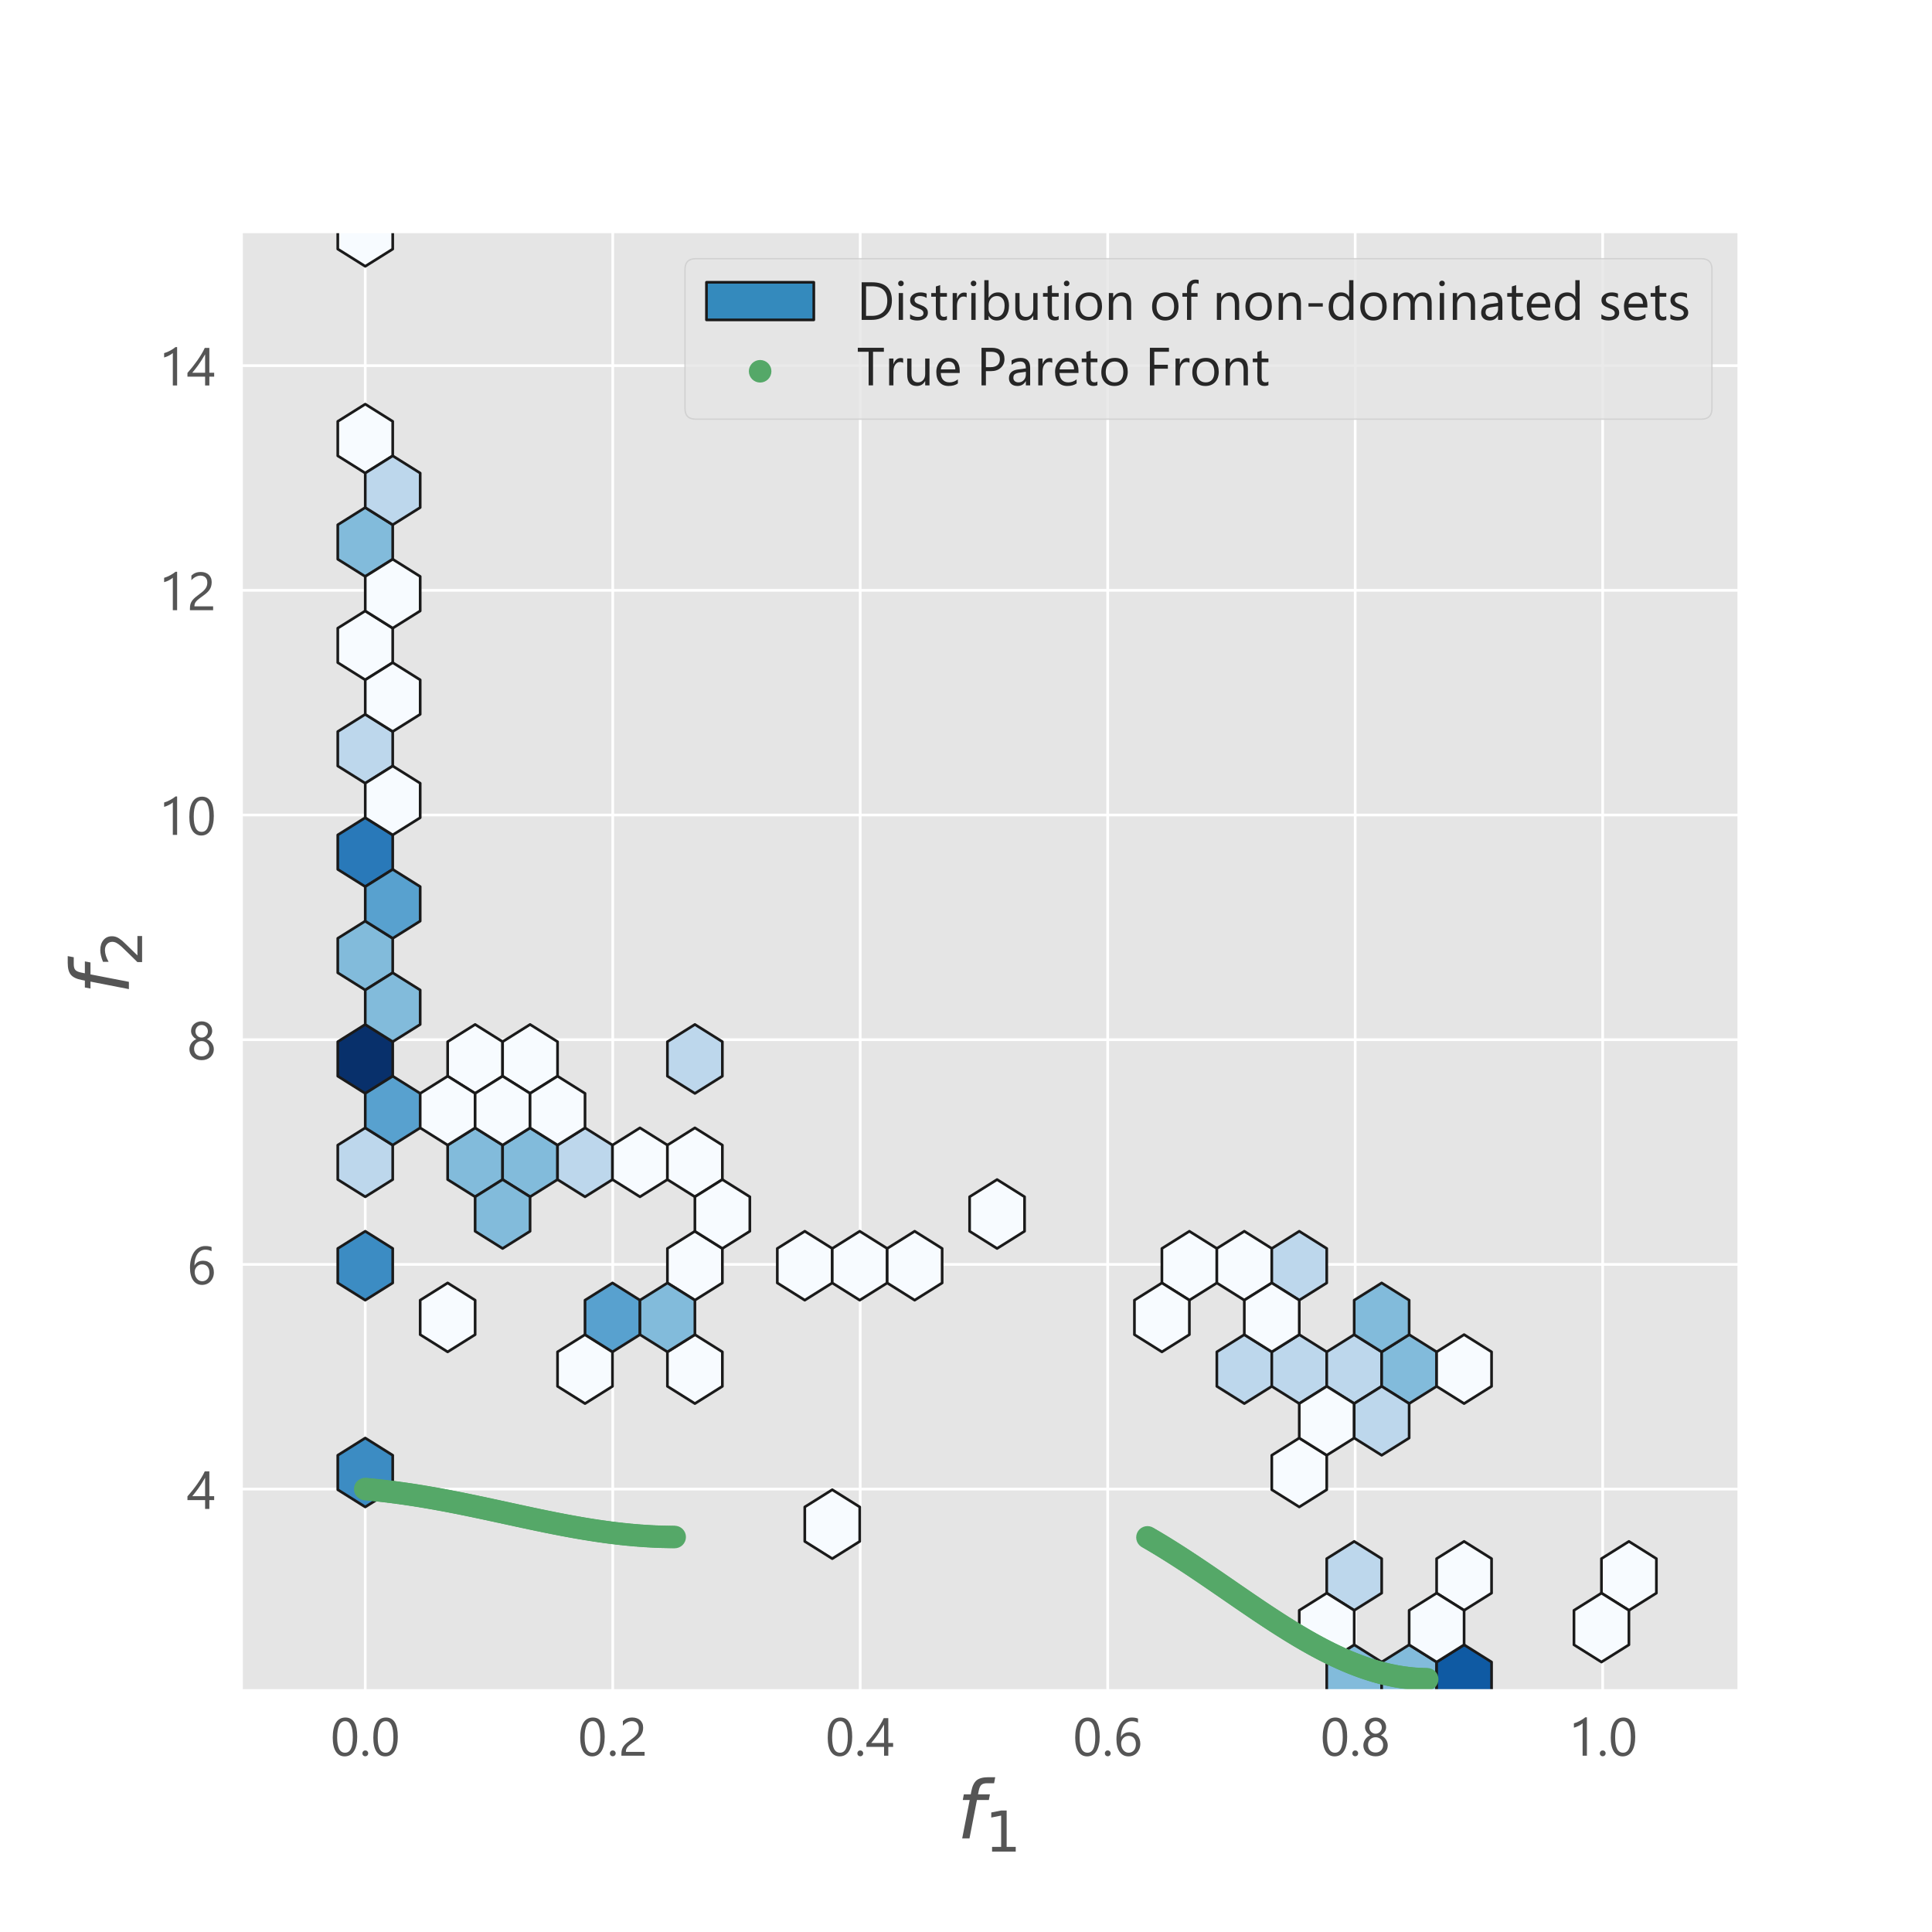 <?xml version="1.0" encoding="utf-8" standalone="no"?>
<!DOCTYPE svg PUBLIC "-//W3C//DTD SVG 1.1//EN"
  "http://www.w3.org/Graphics/SVG/1.1/DTD/svg11.dtd">
<!-- Created with matplotlib (https://matplotlib.org/) -->
<svg height="720pt" version="1.1" viewBox="0 0 720 720" width="720pt" xmlns="http://www.w3.org/2000/svg" xmlns:xlink="http://www.w3.org/1999/xlink">
 <defs>
  <style type="text/css">
*{stroke-linecap:butt;stroke-linejoin:round;}
  </style>
 </defs>
 <g id="figure_1">
  <g id="patch_1">
   <path d="M 0 720 
L 720 720 
L 720 0 
L 0 0 
z
" style="fill:#ffffff;"/>
  </g>
  <g id="axes_1">
   <g id="patch_2">
    <path d="M 90 630 
L 648 630 
L 648 86.4 
L 90 86.4 
z
" style="fill:#e5e5e5;"/>
   </g>
   <g id="matplotlib.axis_1">
    <g id="xtick_1">
     <g id="line2d_1">
      <path clip-path="url(#pd29bb3f85c)" d="M 136.116 630 
L 136.116 86.4 
" style="fill:none;stroke:#ffffff;stroke-linecap:round;"/>
     </g>
     <g id="text_1">
      <!-- 0.0 -->
      <defs>
       <path d="M 49.812 35.297 
Q 49.812 26.516 48.219 19.719 
Q 46.625 12.938 43.625 8.266 
Q 40.625 3.609 36.25 1.188 
Q 31.891 -1.219 26.312 -1.219 
Q 21.047 -1.219 16.922 1.094 
Q 12.797 3.422 9.953 7.859 
Q 7.125 12.312 5.656 18.781 
Q 4.203 25.25 4.203 33.594 
Q 4.203 42.781 5.734 49.812 
Q 7.281 56.844 10.25 61.594 
Q 13.234 66.359 17.656 68.766 
Q 22.078 71.188 27.781 71.188 
Q 49.812 71.188 49.812 35.297 
z
M 41.609 34.516 
Q 41.609 64.406 27.391 64.406 
Q 12.406 64.406 12.406 33.984 
Q 12.406 5.609 27.094 5.609 
Q 41.609 5.609 41.609 34.516 
z
" id="SegoeUI-48"/>
       <path d="M 10.891 -1.078 
Q 8.641 -1.078 7.047 0.531 
Q 5.469 2.156 5.469 4.391 
Q 5.469 6.641 7.047 8.266 
Q 8.641 9.906 10.891 9.906 
Q 13.188 9.906 14.797 8.266 
Q 16.406 6.641 16.406 4.391 
Q 16.406 2.156 14.797 0.531 
Q 13.188 -1.078 10.891 -1.078 
z
" id="SegoeUI-46"/>
      </defs>
      <g style="fill:#555555;" transform="translate(123.166 654.306)scale(0.2 -0.2)">
       <use xlink:href="#SegoeUI-48"/>
       <use x="53.906" xlink:href="#SegoeUI-46"/>
       <use x="75.586" xlink:href="#SegoeUI-48"/>
      </g>
     </g>
    </g>
    <g id="xtick_2">
     <g id="line2d_2">
      <path clip-path="url(#pd29bb3f85c)" d="M 228.347 630 
L 228.347 86.4 
" style="fill:none;stroke:#ffffff;stroke-linecap:round;"/>
     </g>
     <g id="text_2">
      <!-- 0.2 -->
      <defs>
       <path d="M 37.703 51.656 
Q 37.703 54.891 36.688 57.281 
Q 35.688 59.672 33.953 61.25 
Q 32.234 62.844 29.891 63.625 
Q 27.547 64.406 24.812 64.406 
Q 22.469 64.406 20.219 63.766 
Q 17.969 63.141 15.844 62.016 
Q 13.719 60.891 11.734 59.328 
Q 9.766 57.766 8.062 55.859 
L 8.062 64.453 
Q 11.422 67.719 15.594 69.453 
Q 19.781 71.188 25.781 71.188 
Q 30.078 71.188 33.734 69.938 
Q 37.406 68.703 40.094 66.312 
Q 42.781 63.922 44.312 60.406 
Q 45.844 56.891 45.844 52.344 
Q 45.844 48.188 44.891 44.812 
Q 43.953 41.453 42.016 38.469 
Q 40.094 35.5 37.156 32.766 
Q 34.234 30.031 30.281 27.203 
Q 25.344 23.688 22.141 21.188 
Q 18.953 18.703 17.062 16.531 
Q 15.188 14.359 14.422 12.188 
Q 13.672 10.016 13.672 7.172 
L 48.531 7.172 
L 48.531 0 
L 5.328 0 
L 5.328 3.469 
Q 5.328 7.953 6.297 11.375 
Q 7.281 14.797 9.516 17.875 
Q 11.766 20.953 15.406 24.016 
Q 19.047 27.094 24.312 30.953 
Q 28.125 33.688 30.688 36.172 
Q 33.25 38.672 34.812 41.156 
Q 36.375 43.656 37.031 46.219 
Q 37.703 48.781 37.703 51.656 
z
" id="SegoeUI-50"/>
      </defs>
      <g style="fill:#555555;" transform="translate(215.397 654.306)scale(0.2 -0.2)">
       <use xlink:href="#SegoeUI-48"/>
       <use x="53.906" xlink:href="#SegoeUI-46"/>
       <use x="75.586" xlink:href="#SegoeUI-50"/>
      </g>
     </g>
    </g>
    <g id="xtick_3">
     <g id="line2d_3">
      <path clip-path="url(#pd29bb3f85c)" d="M 320.579 630 
L 320.579 86.4 
" style="fill:none;stroke:#ffffff;stroke-linecap:round;"/>
     </g>
     <g id="text_3">
      <!-- 0.4 -->
      <defs>
       <path d="M 41.5 70.016 
L 41.5 23.781 
L 50.484 23.781 
L 50.484 16.453 
L 41.5 16.453 
L 41.5 0 
L 33.594 0 
L 33.594 16.453 
L 0.688 16.453 
L 0.688 23.391 
Q 5.281 28.562 9.969 34.438 
Q 14.656 40.328 18.922 46.375 
Q 23.188 52.438 26.828 58.469 
Q 30.469 64.5 32.953 70.016 
z
M 9.719 23.781 
L 33.594 23.781 
L 33.594 58.062 
Q 29.938 51.656 26.656 46.625 
Q 23.391 41.609 20.438 37.5 
Q 17.484 33.406 14.797 30.078 
Q 12.109 26.766 9.719 23.781 
z
" id="SegoeUI-52"/>
      </defs>
      <g style="fill:#555555;" transform="translate(307.629 654.306)scale(0.2 -0.2)">
       <use xlink:href="#SegoeUI-48"/>
       <use x="53.906" xlink:href="#SegoeUI-46"/>
       <use x="75.586" xlink:href="#SegoeUI-52"/>
      </g>
     </g>
    </g>
    <g id="xtick_4">
     <g id="line2d_4">
      <path clip-path="url(#pd29bb3f85c)" d="M 412.81 630 
L 412.81 86.4 
" style="fill:none;stroke:#ffffff;stroke-linecap:round;"/>
     </g>
     <g id="text_4">
      <!-- 0.6 -->
      <defs>
       <path d="M 49.906 22.219 
Q 49.906 17.094 48.234 12.797 
Q 46.578 8.5 43.641 5.375 
Q 40.719 2.25 36.672 0.516 
Q 32.625 -1.219 27.875 -1.219 
Q 22.609 -1.219 18.438 0.969 
Q 14.266 3.172 11.359 7.297 
Q 8.453 11.422 6.938 17.375 
Q 5.422 23.344 5.422 30.812 
Q 5.422 39.938 7.438 47.375 
Q 9.469 54.828 13.203 60.125 
Q 16.938 65.438 22.203 68.312 
Q 27.484 71.188 33.984 71.188 
Q 41.219 71.188 45.609 69.188 
L 45.609 61.625 
Q 40.188 64.406 34.188 64.406 
Q 29.5 64.406 25.734 62.297 
Q 21.969 60.203 19.281 56.375 
Q 16.609 52.547 15.156 47.125 
Q 13.719 41.703 13.719 35.062 
L 13.922 35.062 
Q 18.75 43.797 29.891 43.797 
Q 34.469 43.797 38.156 42.234 
Q 41.844 40.672 44.453 37.812 
Q 47.078 34.969 48.484 31 
Q 49.906 27.047 49.906 22.219 
z
M 41.703 21.188 
Q 41.703 24.859 40.766 27.781 
Q 39.844 30.719 38.109 32.766 
Q 36.375 34.812 33.828 35.906 
Q 31.297 37.016 28.078 37.016 
Q 25.094 37.016 22.547 35.891 
Q 20.016 34.766 18.156 32.828 
Q 16.312 30.906 15.25 28.344 
Q 14.203 25.781 14.203 22.906 
Q 14.203 19.281 15.234 16.125 
Q 16.266 12.984 18.109 10.641 
Q 19.969 8.297 22.531 6.953 
Q 25.094 5.609 28.219 5.609 
Q 31.25 5.609 33.734 6.75 
Q 36.234 7.906 37.984 9.953 
Q 39.75 12.016 40.719 14.859 
Q 41.703 17.719 41.703 21.188 
z
" id="SegoeUI-54"/>
      </defs>
      <g style="fill:#555555;" transform="translate(399.86 654.306)scale(0.2 -0.2)">
       <use xlink:href="#SegoeUI-48"/>
       <use x="53.906" xlink:href="#SegoeUI-46"/>
       <use x="75.586" xlink:href="#SegoeUI-54"/>
      </g>
     </g>
    </g>
    <g id="xtick_5">
     <g id="line2d_5">
      <path clip-path="url(#pd29bb3f85c)" d="M 505.041 630 
L 505.041 86.4 
" style="fill:none;stroke:#ffffff;stroke-linecap:round;"/>
     </g>
     <g id="text_5">
      <!-- 0.8 -->
      <defs>
       <path d="M 4.391 19.531 
Q 4.391 22.312 5.266 25.125 
Q 6.156 27.938 7.781 30.375 
Q 9.422 32.812 11.844 34.812 
Q 14.266 36.812 17.328 37.984 
Q 12.797 40.531 10.109 44.5 
Q 7.422 48.484 7.422 53.328 
Q 7.422 57.172 8.906 60.438 
Q 10.406 63.719 13.031 66.109 
Q 15.672 68.5 19.281 69.844 
Q 22.906 71.188 27.094 71.188 
Q 31.344 71.188 34.953 69.812 
Q 38.578 68.453 41.203 66.062 
Q 43.844 63.672 45.312 60.391 
Q 46.781 57.125 46.781 53.328 
Q 46.781 48.484 44.094 44.5 
Q 41.406 40.531 36.969 37.984 
Q 39.984 36.812 42.375 34.812 
Q 44.781 32.812 46.406 30.375 
Q 48.047 27.938 48.922 25.125 
Q 49.812 22.312 49.812 19.531 
Q 49.812 14.938 48.141 11.125 
Q 46.484 7.328 43.484 4.609 
Q 40.484 1.906 36.297 0.391 
Q 32.125 -1.125 27.094 -1.125 
Q 22.125 -1.125 17.969 0.391 
Q 13.812 1.906 10.781 4.609 
Q 7.766 7.328 6.078 11.125 
Q 4.391 14.938 4.391 19.531 
z
M 13.094 20.219 
Q 13.094 16.938 14.094 14.297 
Q 15.094 11.672 16.922 9.812 
Q 18.75 7.953 21.359 6.953 
Q 23.969 5.953 27.156 5.953 
Q 30.219 5.953 32.812 6.984 
Q 35.406 8.016 37.281 9.859 
Q 39.156 11.719 40.203 14.359 
Q 41.266 17 41.266 20.219 
Q 41.266 23.141 40.266 25.703 
Q 39.266 28.266 37.406 30.219 
Q 35.547 32.172 32.953 33.297 
Q 30.375 34.422 27.156 34.422 
Q 24.125 34.422 21.562 33.375 
Q 19 32.328 17.109 30.438 
Q 15.234 28.562 14.156 25.953 
Q 13.094 23.344 13.094 20.219 
z
M 15.578 52.688 
Q 15.578 50.203 16.484 48.078 
Q 17.391 45.953 18.969 44.359 
Q 20.562 42.781 22.656 41.875 
Q 24.75 40.969 27.156 40.969 
Q 29.547 40.969 31.672 41.891 
Q 33.797 42.828 35.359 44.406 
Q 36.922 46 37.844 48.125 
Q 38.766 50.25 38.766 52.688 
Q 38.766 55.219 37.859 57.359 
Q 36.969 59.516 35.406 61.078 
Q 33.844 62.641 31.719 63.547 
Q 29.594 64.453 27.156 64.453 
Q 24.562 64.453 22.438 63.516 
Q 20.312 62.594 18.766 61 
Q 17.234 59.422 16.406 57.266 
Q 15.578 55.125 15.578 52.688 
z
" id="SegoeUI-56"/>
      </defs>
      <g style="fill:#555555;" transform="translate(492.091 654.306)scale(0.2 -0.2)">
       <use xlink:href="#SegoeUI-48"/>
       <use x="53.906" xlink:href="#SegoeUI-46"/>
       <use x="75.586" xlink:href="#SegoeUI-56"/>
      </g>
     </g>
    </g>
    <g id="xtick_6">
     <g id="line2d_6">
      <path clip-path="url(#pd29bb3f85c)" d="M 597.273 630 
L 597.273 86.4 
" style="fill:none;stroke:#ffffff;stroke-linecap:round;"/>
     </g>
     <g id="text_6">
      <!-- 1.0 -->
      <defs>
       <path d="M 35.359 0 
L 27.344 0 
L 27.344 60.5 
Q 26.422 59.578 24.641 58.375 
Q 22.859 57.172 20.625 56 
Q 18.406 54.828 15.938 53.797 
Q 13.484 52.781 11.141 52.203 
L 11.141 60.297 
Q 13.766 61.031 16.719 62.281 
Q 19.672 63.531 22.531 65.062 
Q 25.391 66.609 27.922 68.281 
Q 30.469 69.969 32.328 71.578 
L 35.359 71.578 
z
" id="SegoeUI-49"/>
      </defs>
      <g style="fill:#555555;" transform="translate(584.323 654.306)scale(0.2 -0.2)">
       <use xlink:href="#SegoeUI-49"/>
       <use x="53.906" xlink:href="#SegoeUI-46"/>
       <use x="75.586" xlink:href="#SegoeUI-48"/>
      </g>
     </g>
    </g>
    <g id="text_7">
     <!-- $f_1$ -->
     <defs>
      <path d="M 47.797 75.984 
L 46.391 68.5 
L 37.797 68.5 
Q 32.906 68.5 30.688 66.578 
Q 28.469 64.656 27.391 59.516 
L 26.422 54.688 
L 41.219 54.688 
L 39.891 47.703 
L 25.094 47.703 
L 15.828 0 
L 6.781 0 
L 16.109 47.703 
L 7.516 47.703 
L 8.797 54.688 
L 17.391 54.688 
L 18.109 58.5 
Q 19.969 68.172 24.625 72.078 
Q 29.297 75.984 39.312 75.984 
z
" id="DejaVuSans-Oblique-102"/>
      <path d="M 12.406 8.297 
L 28.516 8.297 
L 28.516 63.922 
L 10.984 60.406 
L 10.984 69.391 
L 28.422 72.906 
L 38.281 72.906 
L 38.281 8.297 
L 54.391 8.297 
L 54.391 0 
L 12.406 0 
z
" id="DejaVuSans-49"/>
     </defs>
     <g style="fill:#555555;" transform="translate(356.55 685.116)scale(0.3 -0.3)">
      <use transform="translate(0 0.016)" xlink:href="#DejaVuSans-Oblique-102"/>
      <use transform="translate(35.205 -16.391)scale(0.7)" xlink:href="#DejaVuSans-49"/>
     </g>
    </g>
   </g>
   <g id="matplotlib.axis_2">
    <g id="ytick_1">
     <g id="line2d_7">
      <path clip-path="url(#pd29bb3f85c)" d="M 90 554.932 
L 648 554.932 
" style="fill:none;stroke:#ffffff;stroke-linecap:round;"/>
     </g>
     <g id="text_8">
      <!-- 4 -->
      <g style="fill:#555555;" transform="translate(69.719 562.335)scale(0.2 -0.2)">
       <use xlink:href="#SegoeUI-52"/>
      </g>
     </g>
    </g>
    <g id="ytick_2">
     <g id="line2d_8">
      <path clip-path="url(#pd29bb3f85c)" d="M 90 471.198 
L 648 471.198 
" style="fill:none;stroke:#ffffff;stroke-linecap:round;"/>
     </g>
     <g id="text_9">
      <!-- 6 -->
      <g style="fill:#555555;" transform="translate(69.719 478.601)scale(0.2 -0.2)">
       <use xlink:href="#SegoeUI-54"/>
      </g>
     </g>
    </g>
    <g id="ytick_3">
     <g id="line2d_9">
      <path clip-path="url(#pd29bb3f85c)" d="M 90 387.463 
L 648 387.463 
" style="fill:none;stroke:#ffffff;stroke-linecap:round;"/>
     </g>
     <g id="text_10">
      <!-- 8 -->
      <g style="fill:#555555;" transform="translate(69.719 394.867)scale(0.2 -0.2)">
       <use xlink:href="#SegoeUI-56"/>
      </g>
     </g>
    </g>
    <g id="ytick_4">
     <g id="line2d_10">
      <path clip-path="url(#pd29bb3f85c)" d="M 90 303.729 
L 648 303.729 
" style="fill:none;stroke:#ffffff;stroke-linecap:round;"/>
     </g>
     <g id="text_11">
      <!-- 10 -->
      <g style="fill:#555555;" transform="translate(58.938 311.132)scale(0.2 -0.2)">
       <use xlink:href="#SegoeUI-49"/>
       <use x="53.906" xlink:href="#SegoeUI-48"/>
      </g>
     </g>
    </g>
    <g id="ytick_5">
     <g id="line2d_11">
      <path clip-path="url(#pd29bb3f85c)" d="M 90 219.995 
L 648 219.995 
" style="fill:none;stroke:#ffffff;stroke-linecap:round;"/>
     </g>
     <g id="text_12">
      <!-- 12 -->
      <g style="fill:#555555;" transform="translate(58.938 227.398)scale(0.2 -0.2)">
       <use xlink:href="#SegoeUI-49"/>
       <use x="53.906" xlink:href="#SegoeUI-50"/>
      </g>
     </g>
    </g>
    <g id="ytick_6">
     <g id="line2d_12">
      <path clip-path="url(#pd29bb3f85c)" d="M 90 136.26 
L 648 136.26 
" style="fill:none;stroke:#ffffff;stroke-linecap:round;"/>
     </g>
     <g id="text_13">
      <!-- 14 -->
      <g style="fill:#555555;" transform="translate(58.938 143.663)scale(0.2 -0.2)">
       <use xlink:href="#SegoeUI-49"/>
       <use x="53.906" xlink:href="#SegoeUI-52"/>
      </g>
     </g>
    </g>
    <g id="text_14">
     <!-- $f_2$ -->
     <defs>
      <path d="M 19.188 8.297 
L 53.609 8.297 
L 53.609 0 
L 7.328 0 
L 7.328 8.297 
Q 12.938 14.109 22.625 23.891 
Q 32.328 33.688 34.812 36.531 
Q 39.547 41.844 41.422 45.531 
Q 43.312 49.219 43.312 52.781 
Q 43.312 58.594 39.234 62.25 
Q 35.156 65.922 28.609 65.922 
Q 23.969 65.922 18.812 64.312 
Q 13.672 62.703 7.812 59.422 
L 7.812 69.391 
Q 13.766 71.781 18.938 73 
Q 24.125 74.219 28.422 74.219 
Q 39.75 74.219 46.484 68.547 
Q 53.219 62.891 53.219 53.422 
Q 53.219 48.922 51.531 44.891 
Q 49.859 40.875 45.406 35.406 
Q 44.188 33.984 37.641 27.219 
Q 31.109 20.453 19.188 8.297 
z
" id="DejaVuSans-50"/>
     </defs>
     <g style="fill:#555555;" transform="translate(48.038 370.65)rotate(-90)scale(0.3 -0.3)">
      <use transform="translate(0 0.016)" xlink:href="#DejaVuSans-Oblique-102"/>
      <use transform="translate(35.205 -16.391)scale(0.7)" xlink:href="#DejaVuSans-50"/>
     </g>
    </g>
   </g>
   <g id="PolyCollection_1">
    <defs>
     <path d="M 146.353 8.822 
L 146.353 -4.021 
L 136.116 -10.442 
L 125.878 -4.021 
L 125.878 8.822 
L 136.116 15.244 
z
" id="C0_0_4eb32d0e76"/>
    </defs>
    <g clip-path="url(#pd29bb3f85c)">
     <use style="fill:#3c8cc3;stroke:#1a1a1a;" x="-0" xlink:href="#C0_0_4eb32d0e76" y="546.353"/>
    </g>
    <g clip-path="url(#pd29bb3f85c)">
     <use style="fill:#3c8cc3;stroke:#1a1a1a;" x="-0" xlink:href="#C0_0_4eb32d0e76" y="469.294"/>
    </g>
    <g clip-path="url(#pd29bb3f85c)">
     <use style="fill:#bdd7ec;stroke:#1a1a1a;" x="-0" xlink:href="#C0_0_4eb32d0e76" y="430.765"/>
    </g>
    <g clip-path="url(#pd29bb3f85c)">
     <use style="fill:#08306b;stroke:#1a1a1a;" x="-0" xlink:href="#C0_0_4eb32d0e76" y="392.235"/>
    </g>
    <g clip-path="url(#pd29bb3f85c)">
     <use style="fill:#82bbdb;stroke:#1a1a1a;" x="-0" xlink:href="#C0_0_4eb32d0e76" y="353.706"/>
    </g>
    <g clip-path="url(#pd29bb3f85c)">
     <use style="fill:#2979b9;stroke:#1a1a1a;" x="-0" xlink:href="#C0_0_4eb32d0e76" y="315.176"/>
    </g>
    <g clip-path="url(#pd29bb3f85c)">
     <use style="fill:#bdd7ec;stroke:#1a1a1a;" x="-0" xlink:href="#C0_0_4eb32d0e76" y="276.647"/>
    </g>
    <g clip-path="url(#pd29bb3f85c)">
     <use style="fill:#f7fbff;stroke:#1a1a1a;" x="-0" xlink:href="#C0_0_4eb32d0e76" y="238.117"/>
    </g>
    <g clip-path="url(#pd29bb3f85c)">
     <use style="fill:#82bbdb;stroke:#1a1a1a;" x="-0" xlink:href="#C0_0_4eb32d0e76" y="199.588"/>
    </g>
    <g clip-path="url(#pd29bb3f85c)">
     <use style="fill:#f7fbff;stroke:#1a1a1a;" x="-0" xlink:href="#C0_0_4eb32d0e76" y="161.058"/>
    </g>
    <g clip-path="url(#pd29bb3f85c)">
     <use style="fill:#f7fbff;stroke:#1a1a1a;" x="-0" xlink:href="#C0_0_4eb32d0e76" y="83.999"/>
    </g>
    <g clip-path="url(#pd29bb3f85c)">
     <use style="fill:#82bbdb;stroke:#1a1a1a;" x="40.951" xlink:href="#C0_0_4eb32d0e76" y="430.765"/>
    </g>
    <g clip-path="url(#pd29bb3f85c)">
     <use style="fill:#f7fbff;stroke:#1a1a1a;" x="40.951" xlink:href="#C0_0_4eb32d0e76" y="392.235"/>
    </g>
    <g clip-path="url(#pd29bb3f85c)">
     <use style="fill:#82bbdb;stroke:#1a1a1a;" x="61.426" xlink:href="#C0_0_4eb32d0e76" y="430.765"/>
    </g>
    <g clip-path="url(#pd29bb3f85c)">
     <use style="fill:#f7fbff;stroke:#1a1a1a;" x="61.426" xlink:href="#C0_0_4eb32d0e76" y="392.235"/>
    </g>
    <g clip-path="url(#pd29bb3f85c)">
     <use style="fill:#f7fbff;stroke:#1a1a1a;" x="81.901" xlink:href="#C0_0_4eb32d0e76" y="507.824"/>
    </g>
    <g clip-path="url(#pd29bb3f85c)">
     <use style="fill:#bdd7ec;stroke:#1a1a1a;" x="81.901" xlink:href="#C0_0_4eb32d0e76" y="430.765"/>
    </g>
    <g clip-path="url(#pd29bb3f85c)">
     <use style="fill:#f7fbff;stroke:#1a1a1a;" x="102.377" xlink:href="#C0_0_4eb32d0e76" y="430.765"/>
    </g>
    <g clip-path="url(#pd29bb3f85c)">
     <use style="fill:#f7fbff;stroke:#1a1a1a;" x="122.852" xlink:href="#C0_0_4eb32d0e76" y="507.824"/>
    </g>
    <g clip-path="url(#pd29bb3f85c)">
     <use style="fill:#f7fbff;stroke:#1a1a1a;" x="122.852" xlink:href="#C0_0_4eb32d0e76" y="469.294"/>
    </g>
    <g clip-path="url(#pd29bb3f85c)">
     <use style="fill:#f7fbff;stroke:#1a1a1a;" x="122.852" xlink:href="#C0_0_4eb32d0e76" y="430.765"/>
    </g>
    <g clip-path="url(#pd29bb3f85c)">
     <use style="fill:#bdd7ec;stroke:#1a1a1a;" x="122.852" xlink:href="#C0_0_4eb32d0e76" y="392.235"/>
    </g>
    <g clip-path="url(#pd29bb3f85c)">
     <use style="fill:#f7fbff;stroke:#1a1a1a;" x="163.803" xlink:href="#C0_0_4eb32d0e76" y="469.294"/>
    </g>
    <g clip-path="url(#pd29bb3f85c)">
     <use style="fill:#f7fbff;stroke:#1a1a1a;" x="184.278" xlink:href="#C0_0_4eb32d0e76" y="469.294"/>
    </g>
    <g clip-path="url(#pd29bb3f85c)">
     <use style="fill:#f7fbff;stroke:#1a1a1a;" x="204.754" xlink:href="#C0_0_4eb32d0e76" y="469.294"/>
    </g>
    <g clip-path="url(#pd29bb3f85c)">
     <use style="fill:#f7fbff;stroke:#1a1a1a;" x="307.131" xlink:href="#C0_0_4eb32d0e76" y="469.294"/>
    </g>
    <g clip-path="url(#pd29bb3f85c)">
     <use style="fill:#bdd7ec;stroke:#1a1a1a;" x="327.606" xlink:href="#C0_0_4eb32d0e76" y="507.824"/>
    </g>
    <g clip-path="url(#pd29bb3f85c)">
     <use style="fill:#f7fbff;stroke:#1a1a1a;" x="327.606" xlink:href="#C0_0_4eb32d0e76" y="469.294"/>
    </g>
    <g clip-path="url(#pd29bb3f85c)">
     <use style="fill:#f7fbff;stroke:#1a1a1a;" x="348.081" xlink:href="#C0_0_4eb32d0e76" y="546.353"/>
    </g>
    <g clip-path="url(#pd29bb3f85c)">
     <use style="fill:#bdd7ec;stroke:#1a1a1a;" x="348.081" xlink:href="#C0_0_4eb32d0e76" y="507.824"/>
    </g>
    <g clip-path="url(#pd29bb3f85c)">
     <use style="fill:#bdd7ec;stroke:#1a1a1a;" x="348.081" xlink:href="#C0_0_4eb32d0e76" y="469.294"/>
    </g>
    <g clip-path="url(#pd29bb3f85c)">
     <use style="fill:#82bbdb;stroke:#1a1a1a;" x="368.557" xlink:href="#C0_0_4eb32d0e76" y="623.412"/>
    </g>
    <g clip-path="url(#pd29bb3f85c)">
     <use style="fill:#bdd7ec;stroke:#1a1a1a;" x="368.557" xlink:href="#C0_0_4eb32d0e76" y="584.883"/>
    </g>
    <g clip-path="url(#pd29bb3f85c)">
     <use style="fill:#bdd7ec;stroke:#1a1a1a;" x="368.557" xlink:href="#C0_0_4eb32d0e76" y="507.824"/>
    </g>
    <g clip-path="url(#pd29bb3f85c)">
     <use style="fill:#82bbdb;stroke:#1a1a1a;" x="389.032" xlink:href="#C0_0_4eb32d0e76" y="623.412"/>
    </g>
    <g clip-path="url(#pd29bb3f85c)">
     <use style="fill:#82bbdb;stroke:#1a1a1a;" x="389.032" xlink:href="#C0_0_4eb32d0e76" y="507.824"/>
    </g>
    <g clip-path="url(#pd29bb3f85c)">
     <use style="fill:#0f5aa3;stroke:#1a1a1a;" x="409.507" xlink:href="#C0_0_4eb32d0e76" y="623.412"/>
    </g>
    <g clip-path="url(#pd29bb3f85c)">
     <use style="fill:#f7fbff;stroke:#1a1a1a;" x="409.507" xlink:href="#C0_0_4eb32d0e76" y="584.883"/>
    </g>
    <g clip-path="url(#pd29bb3f85c)">
     <use style="fill:#f7fbff;stroke:#1a1a1a;" x="409.507" xlink:href="#C0_0_4eb32d0e76" y="507.824"/>
    </g>
    <g clip-path="url(#pd29bb3f85c)">
     <use style="fill:#f7fbff;stroke:#1a1a1a;" x="470.934" xlink:href="#C0_0_4eb32d0e76" y="584.883"/>
    </g>
    <g clip-path="url(#pd29bb3f85c)">
     <use style="fill:#58a1cf;stroke:#1a1a1a;" x="10.238" xlink:href="#C0_0_4eb32d0e76" y="411.5"/>
    </g>
    <g clip-path="url(#pd29bb3f85c)">
     <use style="fill:#82bbdb;stroke:#1a1a1a;" x="10.238" xlink:href="#C0_0_4eb32d0e76" y="372.971"/>
    </g>
    <g clip-path="url(#pd29bb3f85c)">
     <use style="fill:#58a1cf;stroke:#1a1a1a;" x="10.238" xlink:href="#C0_0_4eb32d0e76" y="334.441"/>
    </g>
    <g clip-path="url(#pd29bb3f85c)">
     <use style="fill:#f7fbff;stroke:#1a1a1a;" x="10.238" xlink:href="#C0_0_4eb32d0e76" y="295.911"/>
    </g>
    <g clip-path="url(#pd29bb3f85c)">
     <use style="fill:#f7fbff;stroke:#1a1a1a;" x="10.238" xlink:href="#C0_0_4eb32d0e76" y="257.382"/>
    </g>
    <g clip-path="url(#pd29bb3f85c)">
     <use style="fill:#f7fbff;stroke:#1a1a1a;" x="10.238" xlink:href="#C0_0_4eb32d0e76" y="218.852"/>
    </g>
    <g clip-path="url(#pd29bb3f85c)">
     <use style="fill:#bdd7ec;stroke:#1a1a1a;" x="10.238" xlink:href="#C0_0_4eb32d0e76" y="180.323"/>
    </g>
    <g clip-path="url(#pd29bb3f85c)">
     <use style="fill:#f7fbff;stroke:#1a1a1a;" x="30.713" xlink:href="#C0_0_4eb32d0e76" y="488.559"/>
    </g>
    <g clip-path="url(#pd29bb3f85c)">
     <use style="fill:#f7fbff;stroke:#1a1a1a;" x="30.713" xlink:href="#C0_0_4eb32d0e76" y="411.5"/>
    </g>
    <g clip-path="url(#pd29bb3f85c)">
     <use style="fill:#82bbdb;stroke:#1a1a1a;" x="51.188" xlink:href="#C0_0_4eb32d0e76" y="450.03"/>
    </g>
    <g clip-path="url(#pd29bb3f85c)">
     <use style="fill:#f7fbff;stroke:#1a1a1a;" x="51.188" xlink:href="#C0_0_4eb32d0e76" y="411.5"/>
    </g>
    <g clip-path="url(#pd29bb3f85c)">
     <use style="fill:#f7fbff;stroke:#1a1a1a;" x="71.664" xlink:href="#C0_0_4eb32d0e76" y="411.5"/>
    </g>
    <g clip-path="url(#pd29bb3f85c)">
     <use style="fill:#58a1cf;stroke:#1a1a1a;" x="92.139" xlink:href="#C0_0_4eb32d0e76" y="488.559"/>
    </g>
    <g clip-path="url(#pd29bb3f85c)">
     <use style="fill:#82bbdb;stroke:#1a1a1a;" x="112.615" xlink:href="#C0_0_4eb32d0e76" y="488.559"/>
    </g>
    <g clip-path="url(#pd29bb3f85c)">
     <use style="fill:#f7fbff;stroke:#1a1a1a;" x="133.09" xlink:href="#C0_0_4eb32d0e76" y="450.03"/>
    </g>
    <g clip-path="url(#pd29bb3f85c)">
     <use style="fill:#f7fbff;stroke:#1a1a1a;" x="174.041" xlink:href="#C0_0_4eb32d0e76" y="565.618"/>
    </g>
    <g clip-path="url(#pd29bb3f85c)">
     <use style="fill:#f7fbff;stroke:#1a1a1a;" x="235.467" xlink:href="#C0_0_4eb32d0e76" y="450.03"/>
    </g>
    <g clip-path="url(#pd29bb3f85c)">
     <use style="fill:#f7fbff;stroke:#1a1a1a;" x="296.893" xlink:href="#C0_0_4eb32d0e76" y="488.559"/>
    </g>
    <g clip-path="url(#pd29bb3f85c)">
     <use style="fill:#f7fbff;stroke:#1a1a1a;" x="337.844" xlink:href="#C0_0_4eb32d0e76" y="488.559"/>
    </g>
    <g clip-path="url(#pd29bb3f85c)">
     <use style="fill:#f7fbff;stroke:#1a1a1a;" x="358.319" xlink:href="#C0_0_4eb32d0e76" y="604.148"/>
    </g>
    <g clip-path="url(#pd29bb3f85c)">
     <use style="fill:#f7fbff;stroke:#1a1a1a;" x="358.319" xlink:href="#C0_0_4eb32d0e76" y="527.089"/>
    </g>
    <g clip-path="url(#pd29bb3f85c)">
     <use style="fill:#bdd7ec;stroke:#1a1a1a;" x="378.794" xlink:href="#C0_0_4eb32d0e76" y="527.089"/>
    </g>
    <g clip-path="url(#pd29bb3f85c)">
     <use style="fill:#82bbdb;stroke:#1a1a1a;" x="378.794" xlink:href="#C0_0_4eb32d0e76" y="488.559"/>
    </g>
    <g clip-path="url(#pd29bb3f85c)">
     <use style="fill:#f7fbff;stroke:#1a1a1a;" x="399.27" xlink:href="#C0_0_4eb32d0e76" y="604.148"/>
    </g>
    <g clip-path="url(#pd29bb3f85c)">
     <use style="fill:#f7fbff;stroke:#1a1a1a;" x="460.696" xlink:href="#C0_0_4eb32d0e76" y="604.148"/>
    </g>
   </g>
   <g id="PathCollection_1">
    <defs>
     <path d="M 0 3.953 
C 1.048 3.953 2.054 3.536 2.795 2.795 
C 3.536 2.054 3.953 1.048 3.953 0 
C 3.953 -1.048 3.536 -2.054 2.795 -2.795 
C 2.054 -3.536 1.048 -3.953 0 -3.953 
C -1.048 -3.953 -2.054 -3.536 -2.795 -2.795 
C -3.536 -2.054 -3.953 -1.048 -3.953 0 
C -3.953 1.048 -3.536 2.054 -2.795 2.795 
C -2.054 3.536 -1.048 3.953 0 3.953 
z
" id="m13b6855089" style="stroke:#55a868;stroke-width:0.5;"/>
    </defs>
    <g clip-path="url(#pd29bb3f85c)">
     <use style="fill:#55a868;stroke:#55a868;stroke-width:0.5;" x="136.116" xlink:href="#m13b6855089" y="554.932"/>
     <use style="fill:#55a868;stroke:#55a868;stroke-width:0.5;" x="137.038" xlink:href="#m13b6855089" y="555.016"/>
     <use style="fill:#55a868;stroke:#55a868;stroke-width:0.5;" x="137.961" xlink:href="#m13b6855089" y="555.108"/>
     <use style="fill:#55a868;stroke:#55a868;stroke-width:0.5;" x="138.883" xlink:href="#m13b6855089" y="555.196"/>
     <use style="fill:#55a868;stroke:#55a868;stroke-width:0.5;" x="139.806" xlink:href="#m13b6855089" y="555.292"/>
     <use style="fill:#55a868;stroke:#55a868;stroke-width:0.5;" x="140.728" xlink:href="#m13b6855089" y="555.388"/>
     <use style="fill:#55a868;stroke:#55a868;stroke-width:0.5;" x="141.651" xlink:href="#m13b6855089" y="555.493"/>
     <use style="fill:#55a868;stroke:#55a868;stroke-width:0.5;" x="142.573" xlink:href="#m13b6855089" y="555.594"/>
     <use style="fill:#55a868;stroke:#55a868;stroke-width:0.5;" x="143.496" xlink:href="#m13b6855089" y="555.702"/>
     <use style="fill:#55a868;stroke:#55a868;stroke-width:0.5;" x="144.418" xlink:href="#m13b6855089" y="555.811"/>
     <use style="fill:#55a868;stroke:#55a868;stroke-width:0.5;" x="145.341" xlink:href="#m13b6855089" y="555.929"/>
     <use style="fill:#55a868;stroke:#55a868;stroke-width:0.5;" x="146.263" xlink:href="#m13b6855089" y="556.042"/>
     <use style="fill:#55a868;stroke:#55a868;stroke-width:0.5;" x="147.186" xlink:href="#m13b6855089" y="556.163"/>
     <use style="fill:#55a868;stroke:#55a868;stroke-width:0.5;" x="148.108" xlink:href="#m13b6855089" y="556.284"/>
     <use style="fill:#55a868;stroke:#55a868;stroke-width:0.5;" x="149.031" xlink:href="#m13b6855089" y="556.41"/>
     <use style="fill:#55a868;stroke:#55a868;stroke-width:0.5;" x="149.953" xlink:href="#m13b6855089" y="556.54"/>
     <use style="fill:#55a868;stroke:#55a868;stroke-width:0.5;" x="150.875" xlink:href="#m13b6855089" y="556.67"/>
     <use style="fill:#55a868;stroke:#55a868;stroke-width:0.5;" x="151.798" xlink:href="#m13b6855089" y="556.804"/>
     <use style="fill:#55a868;stroke:#55a868;stroke-width:0.5;" x="152.721" xlink:href="#m13b6855089" y="556.942"/>
     <use style="fill:#55a868;stroke:#55a868;stroke-width:0.5;" x="153.643" xlink:href="#m13b6855089" y="557.08"/>
     <use style="fill:#55a868;stroke:#55a868;stroke-width:0.5;" x="154.566" xlink:href="#m13b6855089" y="557.222"/>
     <use style="fill:#55a868;stroke:#55a868;stroke-width:0.5;" x="155.488" xlink:href="#m13b6855089" y="557.369"/>
     <use style="fill:#55a868;stroke:#55a868;stroke-width:0.5;" x="156.411" xlink:href="#m13b6855089" y="557.515"/>
     <use style="fill:#55a868;stroke:#55a868;stroke-width:0.5;" x="157.333" xlink:href="#m13b6855089" y="557.666"/>
     <use style="fill:#55a868;stroke:#55a868;stroke-width:0.5;" x="158.256" xlink:href="#m13b6855089" y="557.821"/>
     <use style="fill:#55a868;stroke:#55a868;stroke-width:0.5;" x="159.178" xlink:href="#m13b6855089" y="557.976"/>
     <use style="fill:#55a868;stroke:#55a868;stroke-width:0.5;" x="160.1" xlink:href="#m13b6855089" y="558.135"/>
     <use style="fill:#55a868;stroke:#55a868;stroke-width:0.5;" x="161.023" xlink:href="#m13b6855089" y="558.294"/>
     <use style="fill:#55a868;stroke:#55a868;stroke-width:0.5;" x="161.946" xlink:href="#m13b6855089" y="558.457"/>
     <use style="fill:#55a868;stroke:#55a868;stroke-width:0.5;" x="162.868" xlink:href="#m13b6855089" y="558.625"/>
     <use style="fill:#55a868;stroke:#55a868;stroke-width:0.5;" x="163.791" xlink:href="#m13b6855089" y="558.792"/>
     <use style="fill:#55a868;stroke:#55a868;stroke-width:0.5;" x="164.713" xlink:href="#m13b6855089" y="558.96"/>
     <use style="fill:#55a868;stroke:#55a868;stroke-width:0.5;" x="165.636" xlink:href="#m13b6855089" y="559.131"/>
     <use style="fill:#55a868;stroke:#55a868;stroke-width:0.5;" x="166.558" xlink:href="#m13b6855089" y="559.307"/>
     <use style="fill:#55a868;stroke:#55a868;stroke-width:0.5;" x="167.481" xlink:href="#m13b6855089" y="559.483"/>
     <use style="fill:#55a868;stroke:#55a868;stroke-width:0.5;" x="168.403" xlink:href="#m13b6855089" y="559.659"/>
     <use style="fill:#55a868;stroke:#55a868;stroke-width:0.5;" x="169.325" xlink:href="#m13b6855089" y="559.839"/>
     <use style="fill:#55a868;stroke:#55a868;stroke-width:0.5;" x="170.248" xlink:href="#m13b6855089" y="560.023"/>
     <use style="fill:#55a868;stroke:#55a868;stroke-width:0.5;" x="171.171" xlink:href="#m13b6855089" y="560.203"/>
     <use style="fill:#55a868;stroke:#55a868;stroke-width:0.5;" x="172.093" xlink:href="#m13b6855089" y="560.387"/>
     <use style="fill:#55a868;stroke:#55a868;stroke-width:0.5;" x="173.016" xlink:href="#m13b6855089" y="560.576"/>
     <use style="fill:#55a868;stroke:#55a868;stroke-width:0.5;" x="173.938" xlink:href="#m13b6855089" y="560.764"/>
     <use style="fill:#55a868;stroke:#55a868;stroke-width:0.5;" x="174.861" xlink:href="#m13b6855089" y="560.953"/>
     <use style="fill:#55a868;stroke:#55a868;stroke-width:0.5;" x="175.783" xlink:href="#m13b6855089" y="561.145"/>
     <use style="fill:#55a868;stroke:#55a868;stroke-width:0.5;" x="176.706" xlink:href="#m13b6855089" y="561.334"/>
     <use style="fill:#55a868;stroke:#55a868;stroke-width:0.5;" x="177.628" xlink:href="#m13b6855089" y="561.53"/>
     <use style="fill:#55a868;stroke:#55a868;stroke-width:0.5;" x="178.55" xlink:href="#m13b6855089" y="561.723"/>
     <use style="fill:#55a868;stroke:#55a868;stroke-width:0.5;" x="179.473" xlink:href="#m13b6855089" y="561.916"/>
     <use style="fill:#55a868;stroke:#55a868;stroke-width:0.5;" x="180.396" xlink:href="#m13b6855089" y="562.112"/>
     <use style="fill:#55a868;stroke:#55a868;stroke-width:0.5;" x="181.318" xlink:href="#m13b6855089" y="562.309"/>
     <use style="fill:#55a868;stroke:#55a868;stroke-width:0.5;" x="182.241" xlink:href="#m13b6855089" y="562.506"/>
     <use style="fill:#55a868;stroke:#55a868;stroke-width:0.5;" x="183.163" xlink:href="#m13b6855089" y="562.707"/>
     <use style="fill:#55a868;stroke:#55a868;stroke-width:0.5;" x="184.085" xlink:href="#m13b6855089" y="562.904"/>
     <use style="fill:#55a868;stroke:#55a868;stroke-width:0.5;" x="185.008" xlink:href="#m13b6855089" y="563.105"/>
     <use style="fill:#55a868;stroke:#55a868;stroke-width:0.5;" x="185.93" xlink:href="#m13b6855089" y="563.306"/>
     <use style="fill:#55a868;stroke:#55a868;stroke-width:0.5;" x="186.852" xlink:href="#m13b6855089" y="563.502"/>
     <use style="fill:#55a868;stroke:#55a868;stroke-width:0.5;" x="187.775" xlink:href="#m13b6855089" y="563.703"/>
     <use style="fill:#55a868;stroke:#55a868;stroke-width:0.5;" x="188.697" xlink:href="#m13b6855089" y="563.904"/>
     <use style="fill:#55a868;stroke:#55a868;stroke-width:0.5;" x="189.619" xlink:href="#m13b6855089" y="564.105"/>
     <use style="fill:#55a868;stroke:#55a868;stroke-width:0.5;" x="190.541" xlink:href="#m13b6855089" y="564.306"/>
     <use style="fill:#55a868;stroke:#55a868;stroke-width:0.5;" x="191.464" xlink:href="#m13b6855089" y="564.503"/>
     <use style="fill:#55a868;stroke:#55a868;stroke-width:0.5;" x="192.386" xlink:href="#m13b6855089" y="564.704"/>
     <use style="fill:#55a868;stroke:#55a868;stroke-width:0.5;" x="193.308" xlink:href="#m13b6855089" y="564.905"/>
     <use style="fill:#55a868;stroke:#55a868;stroke-width:0.5;" x="194.235" xlink:href="#m13b6855089" y="565.102"/>
     <use style="fill:#55a868;stroke:#55a868;stroke-width:0.5;" x="195.158" xlink:href="#m13b6855089" y="565.303"/>
     <use style="fill:#55a868;stroke:#55a868;stroke-width:0.5;" x="196.08" xlink:href="#m13b6855089" y="565.499"/>
     <use style="fill:#55a868;stroke:#55a868;stroke-width:0.5;" x="197.002" xlink:href="#m13b6855089" y="565.696"/>
     <use style="fill:#55a868;stroke:#55a868;stroke-width:0.5;" x="197.925" xlink:href="#m13b6855089" y="565.893"/>
     <use style="fill:#55a868;stroke:#55a868;stroke-width:0.5;" x="198.847" xlink:href="#m13b6855089" y="566.086"/>
     <use style="fill:#55a868;stroke:#55a868;stroke-width:0.5;" x="199.769" xlink:href="#m13b6855089" y="566.282"/>
     <use style="fill:#55a868;stroke:#55a868;stroke-width:0.5;" x="200.692" xlink:href="#m13b6855089" y="566.475"/>
     <use style="fill:#55a868;stroke:#55a868;stroke-width:0.5;" x="201.614" xlink:href="#m13b6855089" y="566.663"/>
     <use style="fill:#55a868;stroke:#55a868;stroke-width:0.5;" x="202.536" xlink:href="#m13b6855089" y="566.856"/>
     <use style="fill:#55a868;stroke:#55a868;stroke-width:0.5;" x="203.458" xlink:href="#m13b6855089" y="567.044"/>
     <use style="fill:#55a868;stroke:#55a868;stroke-width:0.5;" x="204.381" xlink:href="#m13b6855089" y="567.233"/>
     <use style="fill:#55a868;stroke:#55a868;stroke-width:0.5;" x="205.303" xlink:href="#m13b6855089" y="567.417"/>
     <use style="fill:#55a868;stroke:#55a868;stroke-width:0.5;" x="206.225" xlink:href="#m13b6855089" y="567.601"/>
     <use style="fill:#55a868;stroke:#55a868;stroke-width:0.5;" x="207.148" xlink:href="#m13b6855089" y="567.785"/>
     <use style="fill:#55a868;stroke:#55a868;stroke-width:0.5;" x="208.07" xlink:href="#m13b6855089" y="567.965"/>
     <use style="fill:#55a868;stroke:#55a868;stroke-width:0.5;" x="208.992" xlink:href="#m13b6855089" y="568.141"/>
     <use style="fill:#55a868;stroke:#55a868;stroke-width:0.5;" x="209.915" xlink:href="#m13b6855089" y="568.321"/>
     <use style="fill:#55a868;stroke:#55a868;stroke-width:0.5;" x="210.837" xlink:href="#m13b6855089" y="568.493"/>
     <use style="fill:#55a868;stroke:#55a868;stroke-width:0.5;" x="211.759" xlink:href="#m13b6855089" y="568.665"/>
     <use style="fill:#55a868;stroke:#55a868;stroke-width:0.5;" x="212.682" xlink:href="#m13b6855089" y="568.836"/>
     <use style="fill:#55a868;stroke:#55a868;stroke-width:0.5;" x="213.604" xlink:href="#m13b6855089" y="569.004"/>
     <use style="fill:#55a868;stroke:#55a868;stroke-width:0.5;" x="214.526" xlink:href="#m13b6855089" y="569.167"/>
     <use style="fill:#55a868;stroke:#55a868;stroke-width:0.5;" x="215.449" xlink:href="#m13b6855089" y="569.326"/>
     <use style="fill:#55a868;stroke:#55a868;stroke-width:0.5;" x="216.371" xlink:href="#m13b6855089" y="569.489"/>
     <use style="fill:#55a868;stroke:#55a868;stroke-width:0.5;" x="217.298" xlink:href="#m13b6855089" y="569.644"/>
     <use style="fill:#55a868;stroke:#55a868;stroke-width:0.5;" x="218.22" xlink:href="#m13b6855089" y="569.799"/>
     <use style="fill:#55a868;stroke:#55a868;stroke-width:0.5;" x="219.142" xlink:href="#m13b6855089" y="569.946"/>
     <use style="fill:#55a868;stroke:#55a868;stroke-width:0.5;" x="220.065" xlink:href="#m13b6855089" y="570.096"/>
     <use style="fill:#55a868;stroke:#55a868;stroke-width:0.5;" x="220.987" xlink:href="#m13b6855089" y="570.239"/>
     <use style="fill:#55a868;stroke:#55a868;stroke-width:0.5;" x="221.909" xlink:href="#m13b6855089" y="570.381"/>
     <use style="fill:#55a868;stroke:#55a868;stroke-width:0.5;" x="222.832" xlink:href="#m13b6855089" y="570.519"/>
     <use style="fill:#55a868;stroke:#55a868;stroke-width:0.5;" x="223.754" xlink:href="#m13b6855089" y="570.653"/>
     <use style="fill:#55a868;stroke:#55a868;stroke-width:0.5;" x="224.676" xlink:href="#m13b6855089" y="570.783"/>
     <use style="fill:#55a868;stroke:#55a868;stroke-width:0.5;" x="225.599" xlink:href="#m13b6855089" y="570.913"/>
     <use style="fill:#55a868;stroke:#55a868;stroke-width:0.5;" x="226.521" xlink:href="#m13b6855089" y="571.034"/>
     <use style="fill:#55a868;stroke:#55a868;stroke-width:0.5;" x="227.443" xlink:href="#m13b6855089" y="571.156"/>
     <use style="fill:#55a868;stroke:#55a868;stroke-width:0.5;" x="228.366" xlink:href="#m13b6855089" y="571.273"/>
     <use style="fill:#55a868;stroke:#55a868;stroke-width:0.5;" x="229.288" xlink:href="#m13b6855089" y="571.386"/>
     <use style="fill:#55a868;stroke:#55a868;stroke-width:0.5;" x="230.21" xlink:href="#m13b6855089" y="571.495"/>
     <use style="fill:#55a868;stroke:#55a868;stroke-width:0.5;" x="231.132" xlink:href="#m13b6855089" y="571.599"/>
     <use style="fill:#55a868;stroke:#55a868;stroke-width:0.5;" x="232.055" xlink:href="#m13b6855089" y="571.7"/>
     <use style="fill:#55a868;stroke:#55a868;stroke-width:0.5;" x="232.977" xlink:href="#m13b6855089" y="571.796"/>
     <use style="fill:#55a868;stroke:#55a868;stroke-width:0.5;" x="233.899" xlink:href="#m13b6855089" y="571.888"/>
     <use style="fill:#55a868;stroke:#55a868;stroke-width:0.5;" x="234.822" xlink:href="#m13b6855089" y="571.976"/>
     <use style="fill:#55a868;stroke:#55a868;stroke-width:0.5;" x="235.744" xlink:href="#m13b6855089" y="572.06"/>
     <use style="fill:#55a868;stroke:#55a868;stroke-width:0.5;" x="236.666" xlink:href="#m13b6855089" y="572.14"/>
     <use style="fill:#55a868;stroke:#55a868;stroke-width:0.5;" x="237.589" xlink:href="#m13b6855089" y="572.215"/>
     <use style="fill:#55a868;stroke:#55a868;stroke-width:0.5;" x="238.511" xlink:href="#m13b6855089" y="572.286"/>
     <use style="fill:#55a868;stroke:#55a868;stroke-width:0.5;" x="239.433" xlink:href="#m13b6855089" y="572.353"/>
     <use style="fill:#55a868;stroke:#55a868;stroke-width:0.5;" x="240.36" xlink:href="#m13b6855089" y="572.416"/>
     <use style="fill:#55a868;stroke:#55a868;stroke-width:0.5;" x="241.283" xlink:href="#m13b6855089" y="572.474"/>
     <use style="fill:#55a868;stroke:#55a868;stroke-width:0.5;" x="242.205" xlink:href="#m13b6855089" y="572.529"/>
     <use style="fill:#55a868;stroke:#55a868;stroke-width:0.5;" x="243.127" xlink:href="#m13b6855089" y="572.575"/>
     <use style="fill:#55a868;stroke:#55a868;stroke-width:0.5;" x="244.05" xlink:href="#m13b6855089" y="572.621"/>
     <use style="fill:#55a868;stroke:#55a868;stroke-width:0.5;" x="244.972" xlink:href="#m13b6855089" y="572.659"/>
     <use style="fill:#55a868;stroke:#55a868;stroke-width:0.5;" x="245.894" xlink:href="#m13b6855089" y="572.692"/>
     <use style="fill:#55a868;stroke:#55a868;stroke-width:0.5;" x="246.816" xlink:href="#m13b6855089" y="572.722"/>
     <use style="fill:#55a868;stroke:#55a868;stroke-width:0.5;" x="247.739" xlink:href="#m13b6855089" y="572.747"/>
     <use style="fill:#55a868;stroke:#55a868;stroke-width:0.5;" x="248.661" xlink:href="#m13b6855089" y="572.768"/>
     <use style="fill:#55a868;stroke:#55a868;stroke-width:0.5;" x="249.583" xlink:href="#m13b6855089" y="572.784"/>
     <use style="fill:#55a868;stroke:#55a868;stroke-width:0.5;" x="250.506" xlink:href="#m13b6855089" y="572.793"/>
     <use style="fill:#55a868;stroke:#55a868;stroke-width:0.5;" x="251.428" xlink:href="#m13b6855089" y="572.801"/>
     <use style="fill:#55a868;stroke:#55a868;stroke-width:0.5;" x="427.627" xlink:href="#m13b6855089" y="572.935"/>
     <use style="fill:#55a868;stroke:#55a868;stroke-width:0.5;" x="428.549" xlink:href="#m13b6855089" y="573.467"/>
     <use style="fill:#55a868;stroke:#55a868;stroke-width:0.5;" x="429.472" xlink:href="#m13b6855089" y="574.003"/>
     <use style="fill:#55a868;stroke:#55a868;stroke-width:0.5;" x="430.394" xlink:href="#m13b6855089" y="574.547"/>
     <use style="fill:#55a868;stroke:#55a868;stroke-width:0.5;" x="431.316" xlink:href="#m13b6855089" y="575.1"/>
     <use style="fill:#55a868;stroke:#55a868;stroke-width:0.5;" x="432.238" xlink:href="#m13b6855089" y="575.652"/>
     <use style="fill:#55a868;stroke:#55a868;stroke-width:0.5;" x="433.161" xlink:href="#m13b6855089" y="576.213"/>
     <use style="fill:#55a868;stroke:#55a868;stroke-width:0.5;" x="434.083" xlink:href="#m13b6855089" y="576.778"/>
     <use style="fill:#55a868;stroke:#55a868;stroke-width:0.5;" x="435.005" xlink:href="#m13b6855089" y="577.352"/>
     <use style="fill:#55a868;stroke:#55a868;stroke-width:0.5;" x="435.928" xlink:href="#m13b6855089" y="577.926"/>
     <use style="fill:#55a868;stroke:#55a868;stroke-width:0.5;" x="436.85" xlink:href="#m13b6855089" y="578.508"/>
     <use style="fill:#55a868;stroke:#55a868;stroke-width:0.5;" x="437.772" xlink:href="#m13b6855089" y="579.09"/>
     <use style="fill:#55a868;stroke:#55a868;stroke-width:0.5;" x="438.695" xlink:href="#m13b6855089" y="579.68"/>
     <use style="fill:#55a868;stroke:#55a868;stroke-width:0.5;" x="439.617" xlink:href="#m13b6855089" y="580.27"/>
     <use style="fill:#55a868;stroke:#55a868;stroke-width:0.5;" x="440.539" xlink:href="#m13b6855089" y="580.869"/>
     <use style="fill:#55a868;stroke:#55a868;stroke-width:0.5;" x="441.462" xlink:href="#m13b6855089" y="581.468"/>
     <use style="fill:#55a868;stroke:#55a868;stroke-width:0.5;" x="442.384" xlink:href="#m13b6855089" y="582.075"/>
     <use style="fill:#55a868;stroke:#55a868;stroke-width:0.5;" x="443.306" xlink:href="#m13b6855089" y="582.682"/>
     <use style="fill:#55a868;stroke:#55a868;stroke-width:0.5;" x="444.229" xlink:href="#m13b6855089" y="583.293"/>
     <use style="fill:#55a868;stroke:#55a868;stroke-width:0.5;" x="445.151" xlink:href="#m13b6855089" y="583.904"/>
     <use style="fill:#55a868;stroke:#55a868;stroke-width:0.5;" x="446.073" xlink:href="#m13b6855089" y="584.524"/>
     <use style="fill:#55a868;stroke:#55a868;stroke-width:0.5;" x="446.995" xlink:href="#m13b6855089" y="585.139"/>
     <use style="fill:#55a868;stroke:#55a868;stroke-width:0.5;" x="447.922" xlink:href="#m13b6855089" y="585.763"/>
     <use style="fill:#55a868;stroke:#55a868;stroke-width:0.5;" x="448.845" xlink:href="#m13b6855089" y="586.387"/>
     <use style="fill:#55a868;stroke:#55a868;stroke-width:0.5;" x="449.767" xlink:href="#m13b6855089" y="587.011"/>
     <use style="fill:#55a868;stroke:#55a868;stroke-width:0.5;" x="450.689" xlink:href="#m13b6855089" y="587.639"/>
     <use style="fill:#55a868;stroke:#55a868;stroke-width:0.5;" x="451.612" xlink:href="#m13b6855089" y="588.271"/>
     <use style="fill:#55a868;stroke:#55a868;stroke-width:0.5;" x="452.534" xlink:href="#m13b6855089" y="588.899"/>
     <use style="fill:#55a868;stroke:#55a868;stroke-width:0.5;" x="453.456" xlink:href="#m13b6855089" y="589.531"/>
     <use style="fill:#55a868;stroke:#55a868;stroke-width:0.5;" x="454.379" xlink:href="#m13b6855089" y="590.168"/>
     <use style="fill:#55a868;stroke:#55a868;stroke-width:0.5;" x="455.301" xlink:href="#m13b6855089" y="590.8"/>
     <use style="fill:#55a868;stroke:#55a868;stroke-width:0.5;" x="456.223" xlink:href="#m13b6855089" y="591.436"/>
     <use style="fill:#55a868;stroke:#55a868;stroke-width:0.5;" x="457.146" xlink:href="#m13b6855089" y="592.068"/>
     <use style="fill:#55a868;stroke:#55a868;stroke-width:0.5;" x="458.068" xlink:href="#m13b6855089" y="592.705"/>
     <use style="fill:#55a868;stroke:#55a868;stroke-width:0.5;" x="458.99" xlink:href="#m13b6855089" y="593.341"/>
     <use style="fill:#55a868;stroke:#55a868;stroke-width:0.5;" x="459.912" xlink:href="#m13b6855089" y="593.973"/>
     <use style="fill:#55a868;stroke:#55a868;stroke-width:0.5;" x="460.835" xlink:href="#m13b6855089" y="594.61"/>
     <use style="fill:#55a868;stroke:#55a868;stroke-width:0.5;" x="461.757" xlink:href="#m13b6855089" y="595.242"/>
     <use style="fill:#55a868;stroke:#55a868;stroke-width:0.5;" x="462.679" xlink:href="#m13b6855089" y="595.878"/>
     <use style="fill:#55a868;stroke:#55a868;stroke-width:0.5;" x="463.602" xlink:href="#m13b6855089" y="596.506"/>
     <use style="fill:#55a868;stroke:#55a868;stroke-width:0.5;" x="464.524" xlink:href="#m13b6855089" y="597.138"/>
     <use style="fill:#55a868;stroke:#55a868;stroke-width:0.5;" x="465.446" xlink:href="#m13b6855089" y="597.766"/>
     <use style="fill:#55a868;stroke:#55a868;stroke-width:0.5;" x="466.369" xlink:href="#m13b6855089" y="598.394"/>
     <use style="fill:#55a868;stroke:#55a868;stroke-width:0.5;" x="467.291" xlink:href="#m13b6855089" y="599.018"/>
     <use style="fill:#55a868;stroke:#55a868;stroke-width:0.5;" x="468.213" xlink:href="#m13b6855089" y="599.642"/>
     <use style="fill:#55a868;stroke:#55a868;stroke-width:0.5;" x="469.136" xlink:href="#m13b6855089" y="600.266"/>
     <use style="fill:#55a868;stroke:#55a868;stroke-width:0.5;" x="470.058" xlink:href="#m13b6855089" y="600.881"/>
     <use style="fill:#55a868;stroke:#55a868;stroke-width:0.5;" x="470.985" xlink:href="#m13b6855089" y="601.497"/>
     <use style="fill:#55a868;stroke:#55a868;stroke-width:0.5;" x="471.907" xlink:href="#m13b6855089" y="602.108"/>
     <use style="fill:#55a868;stroke:#55a868;stroke-width:0.5;" x="472.83" xlink:href="#m13b6855089" y="602.719"/>
     <use style="fill:#55a868;stroke:#55a868;stroke-width:0.5;" x="473.752" xlink:href="#m13b6855089" y="603.322"/>
     <use style="fill:#55a868;stroke:#55a868;stroke-width:0.5;" x="474.674" xlink:href="#m13b6855089" y="603.925"/>
     <use style="fill:#55a868;stroke:#55a868;stroke-width:0.5;" x="475.596" xlink:href="#m13b6855089" y="604.524"/>
     <use style="fill:#55a868;stroke:#55a868;stroke-width:0.5;" x="476.519" xlink:href="#m13b6855089" y="605.118"/>
     <use style="fill:#55a868;stroke:#55a868;stroke-width:0.5;" x="477.441" xlink:href="#m13b6855089" y="605.704"/>
     <use style="fill:#55a868;stroke:#55a868;stroke-width:0.5;" x="478.363" xlink:href="#m13b6855089" y="606.291"/>
     <use style="fill:#55a868;stroke:#55a868;stroke-width:0.5;" x="479.286" xlink:href="#m13b6855089" y="606.868"/>
     <use style="fill:#55a868;stroke:#55a868;stroke-width:0.5;" x="480.208" xlink:href="#m13b6855089" y="607.446"/>
     <use style="fill:#55a868;stroke:#55a868;stroke-width:0.5;" x="481.13" xlink:href="#m13b6855089" y="608.016"/>
     <use style="fill:#55a868;stroke:#55a868;stroke-width:0.5;" x="482.053" xlink:href="#m13b6855089" y="608.577"/>
     <use style="fill:#55a868;stroke:#55a868;stroke-width:0.5;" x="482.975" xlink:href="#m13b6855089" y="609.138"/>
     <use style="fill:#55a868;stroke:#55a868;stroke-width:0.5;" x="483.897" xlink:href="#m13b6855089" y="609.69"/>
     <use style="fill:#55a868;stroke:#55a868;stroke-width:0.5;" x="484.82" xlink:href="#m13b6855089" y="610.235"/>
     <use style="fill:#55a868;stroke:#55a868;stroke-width:0.5;" x="485.742" xlink:href="#m13b6855089" y="610.775"/>
     <use style="fill:#55a868;stroke:#55a868;stroke-width:0.5;" x="486.664" xlink:href="#m13b6855089" y="611.31"/>
     <use style="fill:#55a868;stroke:#55a868;stroke-width:0.5;" x="487.587" xlink:href="#m13b6855089" y="611.834"/>
     <use style="fill:#55a868;stroke:#55a868;stroke-width:0.5;" x="488.509" xlink:href="#m13b6855089" y="612.357"/>
     <use style="fill:#55a868;stroke:#55a868;stroke-width:0.5;" x="489.431" xlink:href="#m13b6855089" y="612.868"/>
     <use style="fill:#55a868;stroke:#55a868;stroke-width:0.5;" x="490.353" xlink:href="#m13b6855089" y="613.375"/>
     <use style="fill:#55a868;stroke:#55a868;stroke-width:0.5;" x="491.276" xlink:href="#m13b6855089" y="613.873"/>
     <use style="fill:#55a868;stroke:#55a868;stroke-width:0.5;" x="492.198" xlink:href="#m13b6855089" y="614.363"/>
     <use style="fill:#55a868;stroke:#55a868;stroke-width:0.5;" x="493.12" xlink:href="#m13b6855089" y="614.844"/>
     <use style="fill:#55a868;stroke:#55a868;stroke-width:0.5;" x="494.047" xlink:href="#m13b6855089" y="615.317"/>
     <use style="fill:#55a868;stroke:#55a868;stroke-width:0.5;" x="494.97" xlink:href="#m13b6855089" y="615.782"/>
     <use style="fill:#55a868;stroke:#55a868;stroke-width:0.5;" x="495.892" xlink:href="#m13b6855089" y="616.242"/>
     <use style="fill:#55a868;stroke:#55a868;stroke-width:0.5;" x="496.814" xlink:href="#m13b6855089" y="616.69"/>
     <use style="fill:#55a868;stroke:#55a868;stroke-width:0.5;" x="497.737" xlink:href="#m13b6855089" y="617.13"/>
     <use style="fill:#55a868;stroke:#55a868;stroke-width:0.5;" x="498.659" xlink:href="#m13b6855089" y="617.561"/>
     <use style="fill:#55a868;stroke:#55a868;stroke-width:0.5;" x="499.581" xlink:href="#m13b6855089" y="617.98"/>
     <use style="fill:#55a868;stroke:#55a868;stroke-width:0.5;" x="500.504" xlink:href="#m13b6855089" y="618.394"/>
     <use style="fill:#55a868;stroke:#55a868;stroke-width:0.5;" x="501.426" xlink:href="#m13b6855089" y="618.796"/>
     <use style="fill:#55a868;stroke:#55a868;stroke-width:0.5;" x="502.348" xlink:href="#m13b6855089" y="619.19"/>
     <use style="fill:#55a868;stroke:#55a868;stroke-width:0.5;" x="503.27" xlink:href="#m13b6855089" y="619.575"/>
     <use style="fill:#55a868;stroke:#55a868;stroke-width:0.5;" x="504.193" xlink:href="#m13b6855089" y="619.948"/>
     <use style="fill:#55a868;stroke:#55a868;stroke-width:0.5;" x="505.115" xlink:href="#m13b6855089" y="620.308"/>
     <use style="fill:#55a868;stroke:#55a868;stroke-width:0.5;" x="506.037" xlink:href="#m13b6855089" y="620.659"/>
     <use style="fill:#55a868;stroke:#55a868;stroke-width:0.5;" x="506.96" xlink:href="#m13b6855089" y="621.003"/>
     <use style="fill:#55a868;stroke:#55a868;stroke-width:0.5;" x="507.882" xlink:href="#m13b6855089" y="621.333"/>
     <use style="fill:#55a868;stroke:#55a868;stroke-width:0.5;" x="508.804" xlink:href="#m13b6855089" y="621.656"/>
     <use style="fill:#55a868;stroke:#55a868;stroke-width:0.5;" x="509.727" xlink:href="#m13b6855089" y="621.966"/>
     <use style="fill:#55a868;stroke:#55a868;stroke-width:0.5;" x="510.649" xlink:href="#m13b6855089" y="622.263"/>
     <use style="fill:#55a868;stroke:#55a868;stroke-width:0.5;" x="511.571" xlink:href="#m13b6855089" y="622.552"/>
     <use style="fill:#55a868;stroke:#55a868;stroke-width:0.5;" x="512.494" xlink:href="#m13b6855089" y="622.828"/>
     <use style="fill:#55a868;stroke:#55a868;stroke-width:0.5;" x="513.416" xlink:href="#m13b6855089" y="623.092"/>
     <use style="fill:#55a868;stroke:#55a868;stroke-width:0.5;" x="514.338" xlink:href="#m13b6855089" y="623.343"/>
     <use style="fill:#55a868;stroke:#55a868;stroke-width:0.5;" x="515.261" xlink:href="#m13b6855089" y="623.586"/>
     <use style="fill:#55a868;stroke:#55a868;stroke-width:0.5;" x="516.183" xlink:href="#m13b6855089" y="623.816"/>
     <use style="fill:#55a868;stroke:#55a868;stroke-width:0.5;" x="517.11" xlink:href="#m13b6855089" y="624.03"/>
     <use style="fill:#55a868;stroke:#55a868;stroke-width:0.5;" x="518.032" xlink:href="#m13b6855089" y="624.235"/>
     <use style="fill:#55a868;stroke:#55a868;stroke-width:0.5;" x="518.954" xlink:href="#m13b6855089" y="624.432"/>
     <use style="fill:#55a868;stroke:#55a868;stroke-width:0.5;" x="519.877" xlink:href="#m13b6855089" y="624.612"/>
     <use style="fill:#55a868;stroke:#55a868;stroke-width:0.5;" x="520.799" xlink:href="#m13b6855089" y="624.779"/>
     <use style="fill:#55a868;stroke:#55a868;stroke-width:0.5;" x="521.721" xlink:href="#m13b6855089" y="624.934"/>
     <use style="fill:#55a868;stroke:#55a868;stroke-width:0.5;" x="522.644" xlink:href="#m13b6855089" y="625.081"/>
     <use style="fill:#55a868;stroke:#55a868;stroke-width:0.5;" x="523.566" xlink:href="#m13b6855089" y="625.21"/>
     <use style="fill:#55a868;stroke:#55a868;stroke-width:0.5;" x="524.488" xlink:href="#m13b6855089" y="625.328"/>
     <use style="fill:#55a868;stroke:#55a868;stroke-width:0.5;" x="525.411" xlink:href="#m13b6855089" y="625.432"/>
     <use style="fill:#55a868;stroke:#55a868;stroke-width:0.5;" x="526.333" xlink:href="#m13b6855089" y="625.529"/>
     <use style="fill:#55a868;stroke:#55a868;stroke-width:0.5;" x="527.255" xlink:href="#m13b6855089" y="625.608"/>
     <use style="fill:#55a868;stroke:#55a868;stroke-width:0.5;" x="528.178" xlink:href="#m13b6855089" y="625.675"/>
     <use style="fill:#55a868;stroke:#55a868;stroke-width:0.5;" x="529.1" xlink:href="#m13b6855089" y="625.725"/>
     <use style="fill:#55a868;stroke:#55a868;stroke-width:0.5;" x="530.022" xlink:href="#m13b6855089" y="625.767"/>
     <use style="fill:#55a868;stroke:#55a868;stroke-width:0.5;" x="530.945" xlink:href="#m13b6855089" y="625.797"/>
     <use style="fill:#55a868;stroke:#55a868;stroke-width:0.5;" x="531.867" xlink:href="#m13b6855089" y="625.809"/>
    </g>
   </g>
   <g id="patch_3">
    <path d="M 90 630 
L 90 86.4 
" style="fill:none;stroke:#ffffff;stroke-linecap:square;stroke-linejoin:miter;"/>
   </g>
   <g id="patch_4">
    <path d="M 648 630 
L 648 86.4 
" style="fill:none;stroke:#ffffff;stroke-linecap:square;stroke-linejoin:miter;"/>
   </g>
   <g id="patch_5">
    <path d="M 90 630 
L 648 630 
" style="fill:none;stroke:#ffffff;stroke-linecap:square;stroke-linejoin:miter;"/>
   </g>
   <g id="patch_6">
    <path d="M 90 86.4 
L 648 86.4 
" style="fill:none;stroke:#ffffff;stroke-linecap:square;stroke-linejoin:miter;"/>
   </g>
   <g id="legend_1">
    <g id="patch_7">
     <path d="M 259.278 156.213 
L 634 156.213 
Q 638 156.213 638 152.213 
L 638 100.4 
Q 638 96.4 634 96.4 
L 259.278 96.4 
Q 255.278 96.4 255.278 100.4 
L 255.278 152.213 
Q 255.278 156.213 259.278 156.213 
z
" style="fill:#e5e5e5;opacity:0.8;stroke:#cccccc;stroke-linejoin:miter;stroke-width:0.5;"/>
    </g>
    <g id="patch_8">
     <path d="M 263.278 119.206 
L 303.278 119.206 
L 303.278 105.206 
L 263.278 105.206 
z
" style="fill:#348abd;stroke:#1a1a1a;stroke-linejoin:miter;"/>
    </g>
    <g id="text_15">
     <!-- Distribution of non-dominated sets -->
     <defs>
      <path d="M 9.188 0 
L 9.188 70.016 
L 28.516 70.016 
Q 65.531 70.016 65.531 35.891 
Q 65.531 19.672 55.25 9.828 
Q 44.969 0 27.734 0 
z
M 17.391 62.594 
L 17.391 7.422 
L 27.828 7.422 
Q 41.609 7.422 49.266 14.797 
Q 56.938 22.172 56.938 35.688 
Q 56.938 62.594 28.328 62.594 
z
" id="SegoeUI-68"/>
      <path d="M 12.203 62.703 
Q 10.062 62.703 8.547 64.156 
Q 7.031 65.625 7.031 67.875 
Q 7.031 70.125 8.547 71.609 
Q 10.062 73.094 12.203 73.094 
Q 14.406 73.094 15.938 71.609 
Q 17.484 70.125 17.484 67.875 
Q 17.484 65.719 15.938 64.203 
Q 14.406 62.703 12.203 62.703 
z
M 16.109 0 
L 8.109 0 
L 8.109 50 
L 16.109 50 
z
" id="SegoeUI-105"/>
      <path d="M 5.078 1.812 
L 5.078 10.406 
Q 11.625 5.562 19.484 5.562 
Q 30.031 5.562 30.031 12.594 
Q 30.031 14.594 29.125 15.984 
Q 28.219 17.391 26.672 18.453 
Q 25.141 19.531 23.062 20.375 
Q 21 21.234 18.609 22.172 
Q 15.281 23.484 12.766 24.828 
Q 10.25 26.172 8.562 27.859 
Q 6.891 29.547 6.031 31.688 
Q 5.172 33.844 5.172 36.719 
Q 5.172 40.234 6.781 42.938 
Q 8.406 45.656 11.078 47.484 
Q 13.766 49.312 17.203 50.234 
Q 20.656 51.172 24.312 51.172 
Q 30.812 51.172 35.938 48.922 
L 35.938 40.828 
Q 30.422 44.438 23.25 44.438 
Q 21 44.438 19.188 43.922 
Q 17.391 43.406 16.094 42.469 
Q 14.797 41.547 14.078 40.25 
Q 13.375 38.969 13.375 37.406 
Q 13.375 35.453 14.078 34.125 
Q 14.797 32.812 16.156 31.781 
Q 17.531 30.766 19.484 29.938 
Q 21.438 29.109 23.922 28.125 
Q 27.25 26.859 29.875 25.516 
Q 32.516 24.172 34.375 22.484 
Q 36.234 20.797 37.234 18.594 
Q 38.234 16.406 38.234 13.375 
Q 38.234 9.672 36.594 6.938 
Q 34.969 4.203 32.234 2.391 
Q 29.5 0.594 25.922 -0.281 
Q 22.359 -1.172 18.453 -1.172 
Q 10.75 -1.172 5.078 1.812 
z
" id="SegoeUI-115"/>
      <path d="M 31.297 0.484 
Q 28.469 -1.078 23.828 -1.078 
Q 10.688 -1.078 10.688 13.578 
L 10.688 43.172 
L 2.094 43.172 
L 2.094 50 
L 10.688 50 
L 10.688 62.203 
L 18.703 64.797 
L 18.703 50 
L 31.297 50 
L 31.297 43.172 
L 18.703 43.172 
L 18.703 14.984 
Q 18.703 9.969 20.406 7.812 
Q 22.125 5.672 26.078 5.672 
Q 29.109 5.672 31.297 7.328 
z
" id="SegoeUI-116"/>
      <path d="M 34.188 41.891 
Q 32.078 43.5 28.125 43.5 
Q 23 43.5 19.547 38.672 
Q 16.109 33.844 16.109 25.484 
L 16.109 0 
L 8.109 0 
L 8.109 50 
L 16.109 50 
L 16.109 39.703 
L 16.312 39.703 
Q 18.016 44.969 21.531 47.922 
Q 25.047 50.875 29.391 50.875 
Q 32.516 50.875 34.188 50.203 
z
" id="SegoeUI-114"/>
      <path d="M 16.312 7.234 
L 16.109 7.234 
L 16.109 0 
L 8.109 0 
L 8.109 74.031 
L 16.109 74.031 
L 16.109 41.219 
L 16.312 41.219 
Q 22.219 51.172 33.594 51.172 
Q 43.219 51.172 48.656 44.453 
Q 54.109 37.75 54.109 26.469 
Q 54.109 13.922 48 6.375 
Q 41.891 -1.172 31.297 -1.172 
Q 21.391 -1.172 16.312 7.234 
z
M 16.109 27.391 
L 16.109 20.406 
Q 16.109 14.203 20.141 9.875 
Q 24.172 5.562 30.375 5.562 
Q 37.641 5.562 41.766 11.125 
Q 45.906 16.703 45.906 26.609 
Q 45.906 34.969 42.047 39.703 
Q 38.188 44.438 31.594 44.438 
Q 24.609 44.438 20.359 39.578 
Q 16.109 34.719 16.109 27.391 
z
" id="SegoeUI-98"/>
      <path d="M 48.531 0 
L 40.531 0 
L 40.531 7.906 
L 40.328 7.906 
Q 35.359 -1.172 24.906 -1.172 
Q 7.031 -1.172 7.031 20.125 
L 7.031 50 
L 14.984 50 
L 14.984 21.391 
Q 14.984 5.562 27.094 5.562 
Q 32.953 5.562 36.734 9.875 
Q 40.531 14.203 40.531 21.188 
L 40.531 50 
L 48.531 50 
z
" id="SegoeUI-117"/>
      <path d="M 29 -1.172 
Q 17.922 -1.172 11.297 5.828 
Q 4.688 12.844 4.688 24.422 
Q 4.688 37.016 11.562 44.094 
Q 18.453 51.172 30.172 51.172 
Q 41.359 51.172 47.625 44.281 
Q 53.906 37.406 53.906 25.203 
Q 53.906 13.234 47.141 6.031 
Q 40.375 -1.172 29 -1.172 
z
M 29.594 44.438 
Q 21.875 44.438 17.375 39.188 
Q 12.891 33.938 12.891 24.703 
Q 12.891 15.828 17.422 10.688 
Q 21.969 5.562 29.594 5.562 
Q 37.359 5.562 41.531 10.594 
Q 45.703 15.625 45.703 24.906 
Q 45.703 34.281 41.531 39.359 
Q 37.359 44.438 29.594 44.438 
z
" id="SegoeUI-111"/>
      <path d="M 49.609 0 
L 41.609 0 
L 41.609 28.516 
Q 41.609 44.438 29.984 44.438 
Q 23.969 44.438 20.031 39.922 
Q 16.109 35.406 16.109 28.516 
L 16.109 0 
L 8.109 0 
L 8.109 50 
L 16.109 50 
L 16.109 41.703 
L 16.312 41.703 
Q 21.969 51.172 32.719 51.172 
Q 40.922 51.172 45.266 45.875 
Q 49.609 40.578 49.609 30.562 
z
" id="SegoeUI-110"/>
      <path id="SegoeUI-32"/>
      <path d="M 32.812 67 
Q 30.469 68.312 27.484 68.312 
Q 19.094 68.312 19.094 57.719 
L 19.094 50 
L 30.812 50 
L 30.812 43.172 
L 19.094 43.172 
L 19.094 0 
L 11.141 0 
L 11.141 43.172 
L 2.594 43.172 
L 2.594 50 
L 11.141 50 
L 11.141 58.109 
Q 11.141 65.969 15.672 70.531 
Q 20.219 75.094 27 75.094 
Q 30.672 75.094 32.812 74.219 
z
" id="SegoeUI-102"/>
      <path d="M 33.688 24.703 
L 7.031 24.703 
L 7.031 31 
L 33.688 31 
z
" id="SegoeUI-45"/>
      <path d="M 50.781 0 
L 42.781 0 
L 42.781 8.5 
L 42.578 8.5 
Q 37.016 -1.172 25.391 -1.172 
Q 15.969 -1.172 10.328 5.531 
Q 4.688 12.25 4.688 23.828 
Q 4.688 36.234 10.938 43.703 
Q 17.188 51.172 27.594 51.172 
Q 37.891 51.172 42.578 43.062 
L 42.781 43.062 
L 42.781 74.031 
L 50.781 74.031 
z
M 42.781 22.609 
L 42.781 29.984 
Q 42.781 36.031 38.766 40.234 
Q 34.766 44.438 28.609 44.438 
Q 21.297 44.438 17.094 39.062 
Q 12.891 33.688 12.891 24.219 
Q 12.891 15.578 16.922 10.562 
Q 20.953 5.562 27.734 5.562 
Q 34.422 5.562 38.594 10.391 
Q 42.781 15.234 42.781 22.609 
z
" id="SegoeUI-100"/>
      <path d="M 79.109 0 
L 71.094 0 
L 71.094 28.719 
Q 71.094 37.016 68.531 40.719 
Q 65.969 44.438 59.906 44.438 
Q 54.781 44.438 51.188 39.75 
Q 47.609 35.062 47.609 28.516 
L 47.609 0 
L 39.594 0 
L 39.594 29.688 
Q 39.594 44.438 28.219 44.438 
Q 22.953 44.438 19.531 40.016 
Q 16.109 35.594 16.109 28.516 
L 16.109 0 
L 8.109 0 
L 8.109 50 
L 16.109 50 
L 16.109 42.094 
L 16.312 42.094 
Q 21.625 51.172 31.844 51.172 
Q 36.969 51.172 40.766 48.312 
Q 44.578 45.453 46 40.828 
Q 51.562 51.172 62.594 51.172 
Q 79.109 51.172 79.109 30.812 
z
" id="SegoeUI-109"/>
      <path d="M 43.891 0 
L 35.891 0 
L 35.891 7.812 
L 35.688 7.812 
Q 30.469 -1.172 20.312 -1.172 
Q 12.844 -1.172 8.609 2.781 
Q 4.391 6.734 4.391 13.281 
Q 4.391 27.297 20.906 29.594 
L 35.891 31.688 
Q 35.891 44.438 25.594 44.438 
Q 16.547 44.438 9.281 38.281 
L 9.281 46.484 
Q 16.656 51.172 26.266 51.172 
Q 43.891 51.172 43.891 32.516 
z
M 35.891 25.297 
L 23.828 23.641 
Q 18.266 22.859 15.422 20.875 
Q 12.594 18.891 12.594 13.875 
Q 12.594 10.203 15.203 7.875 
Q 17.828 5.562 22.172 5.562 
Q 28.125 5.562 32 9.734 
Q 35.891 13.922 35.891 20.312 
z
" id="SegoeUI-97"/>
      <path d="M 48.297 23 
L 12.984 23 
Q 13.188 14.656 17.484 10.109 
Q 21.781 5.562 29.297 5.562 
Q 37.75 5.562 44.828 11.141 
L 44.828 3.609 
Q 38.234 -1.172 27.391 -1.172 
Q 16.797 -1.172 10.734 5.641 
Q 4.688 12.453 4.688 24.812 
Q 4.688 36.469 11.297 43.812 
Q 17.922 51.172 27.734 51.172 
Q 37.547 51.172 42.922 44.828 
Q 48.297 38.484 48.297 27.203 
z
M 40.094 29.781 
Q 40.047 36.719 36.75 40.578 
Q 33.453 44.438 27.594 44.438 
Q 21.922 44.438 17.969 40.375 
Q 14.016 36.328 13.094 29.781 
z
" id="SegoeUI-101"/>
     </defs>
     <g style="fill:#262626;" transform="translate(319.278 119.206)scale(0.2 -0.2)">
      <use xlink:href="#SegoeUI-68"/>
      <use x="70.117" xlink:href="#SegoeUI-105"/>
      <use x="94.336" xlink:href="#SegoeUI-115"/>
      <use x="136.768" xlink:href="#SegoeUI-116"/>
      <use x="170.654" xlink:href="#SegoeUI-114"/>
      <use x="205.42" xlink:href="#SegoeUI-105"/>
      <use x="229.639" xlink:href="#SegoeUI-98"/>
      <use x="288.428" xlink:href="#SegoeUI-117"/>
      <use x="345.02" xlink:href="#SegoeUI-116"/>
      <use x="378.906" xlink:href="#SegoeUI-105"/>
      <use x="403.125" xlink:href="#SegoeUI-111"/>
      <use x="461.719" xlink:href="#SegoeUI-110"/>
      <use x="518.311" xlink:href="#SegoeUI-32"/>
      <use x="545.703" xlink:href="#SegoeUI-111"/>
      <use x="604.281" xlink:href="#SegoeUI-102"/>
      <use x="635.58" xlink:href="#SegoeUI-32"/>
      <use x="662.973" xlink:href="#SegoeUI-110"/>
      <use x="719.564" xlink:href="#SegoeUI-111"/>
      <use x="778.158" xlink:href="#SegoeUI-110"/>
      <use x="834.75" xlink:href="#SegoeUI-45"/>
      <use x="874.74" xlink:href="#SegoeUI-100"/>
      <use x="933.627" xlink:href="#SegoeUI-111"/>
      <use x="992.221" xlink:href="#SegoeUI-109"/>
      <use x="1078.354" xlink:href="#SegoeUI-105"/>
      <use x="1102.572" xlink:href="#SegoeUI-110"/>
      <use x="1159.164" xlink:href="#SegoeUI-97"/>
      <use x="1210.043" xlink:href="#SegoeUI-116"/>
      <use x="1243.93" xlink:href="#SegoeUI-101"/>
      <use x="1296.225" xlink:href="#SegoeUI-100"/>
      <use x="1355.111" xlink:href="#SegoeUI-32"/>
      <use x="1382.504" xlink:href="#SegoeUI-115"/>
      <use x="1424.936" xlink:href="#SegoeUI-101"/>
      <use x="1477.23" xlink:href="#SegoeUI-116"/>
      <use x="1511.117" xlink:href="#SegoeUI-115"/>
     </g>
    </g>
    <g id="PathCollection_2">
     <g>
      <use style="fill:#55a868;stroke:#55a868;stroke-width:0.5;" x="283.278" xlink:href="#m13b6855089" y="138.363"/>
     </g>
    </g>
    <g id="text_16">
     <!-- True Pareto Front -->
     <defs>
      <path d="M 50.594 62.594 
L 30.375 62.594 
L 30.375 0 
L 22.172 0 
L 22.172 62.594 
L 2 62.594 
L 2 70.016 
L 50.594 70.016 
z
" id="SegoeUI-84"/>
      <path d="M 17.391 26.469 
L 17.391 0 
L 9.188 0 
L 9.188 70.016 
L 28.422 70.016 
Q 39.656 70.016 45.828 64.547 
Q 52 59.078 52 49.125 
Q 52 39.156 45.141 32.812 
Q 38.281 26.469 26.609 26.469 
z
M 17.391 62.594 
L 17.391 33.891 
L 25.984 33.891 
Q 34.469 33.891 38.938 37.766 
Q 43.406 41.656 43.406 48.734 
Q 43.406 62.594 27 62.594 
z
" id="SegoeUI-80"/>
      <path d="M 44.734 62.594 
L 17.391 62.594 
L 17.391 38.375 
L 42.672 38.375 
L 42.672 31 
L 17.391 31 
L 17.391 0 
L 9.188 0 
L 9.188 70.016 
L 44.734 70.016 
z
" id="SegoeUI-70"/>
     </defs>
     <g style="fill:#262626;" transform="translate(319.278 143.613)scale(0.2 -0.2)">
      <use xlink:href="#SegoeUI-84"/>
      <use x="52.268" xlink:href="#SegoeUI-114"/>
      <use x="87.033" xlink:href="#SegoeUI-117"/>
      <use x="143.625" xlink:href="#SegoeUI-101"/>
      <use x="195.92" xlink:href="#SegoeUI-32"/>
      <use x="223.312" xlink:href="#SegoeUI-80"/>
      <use x="279.271" xlink:href="#SegoeUI-97"/>
      <use x="330.15" xlink:href="#SegoeUI-114"/>
      <use x="364.9" xlink:href="#SegoeUI-101"/>
      <use x="417.195" xlink:href="#SegoeUI-116"/>
      <use x="451.082" xlink:href="#SegoeUI-111"/>
      <use x="509.676" xlink:href="#SegoeUI-32"/>
      <use x="537.068" xlink:href="#SegoeUI-70"/>
      <use x="585.896" xlink:href="#SegoeUI-114"/>
      <use x="620.646" xlink:href="#SegoeUI-111"/>
      <use x="679.24" xlink:href="#SegoeUI-110"/>
      <use x="735.832" xlink:href="#SegoeUI-116"/>
     </g>
    </g>
   </g>
  </g>
 </g>
 <defs>
  <clipPath id="pd29bb3f85c">
   <rect height="543.6" width="558" x="90" y="86.4"/>
  </clipPath>
 </defs>
</svg>
